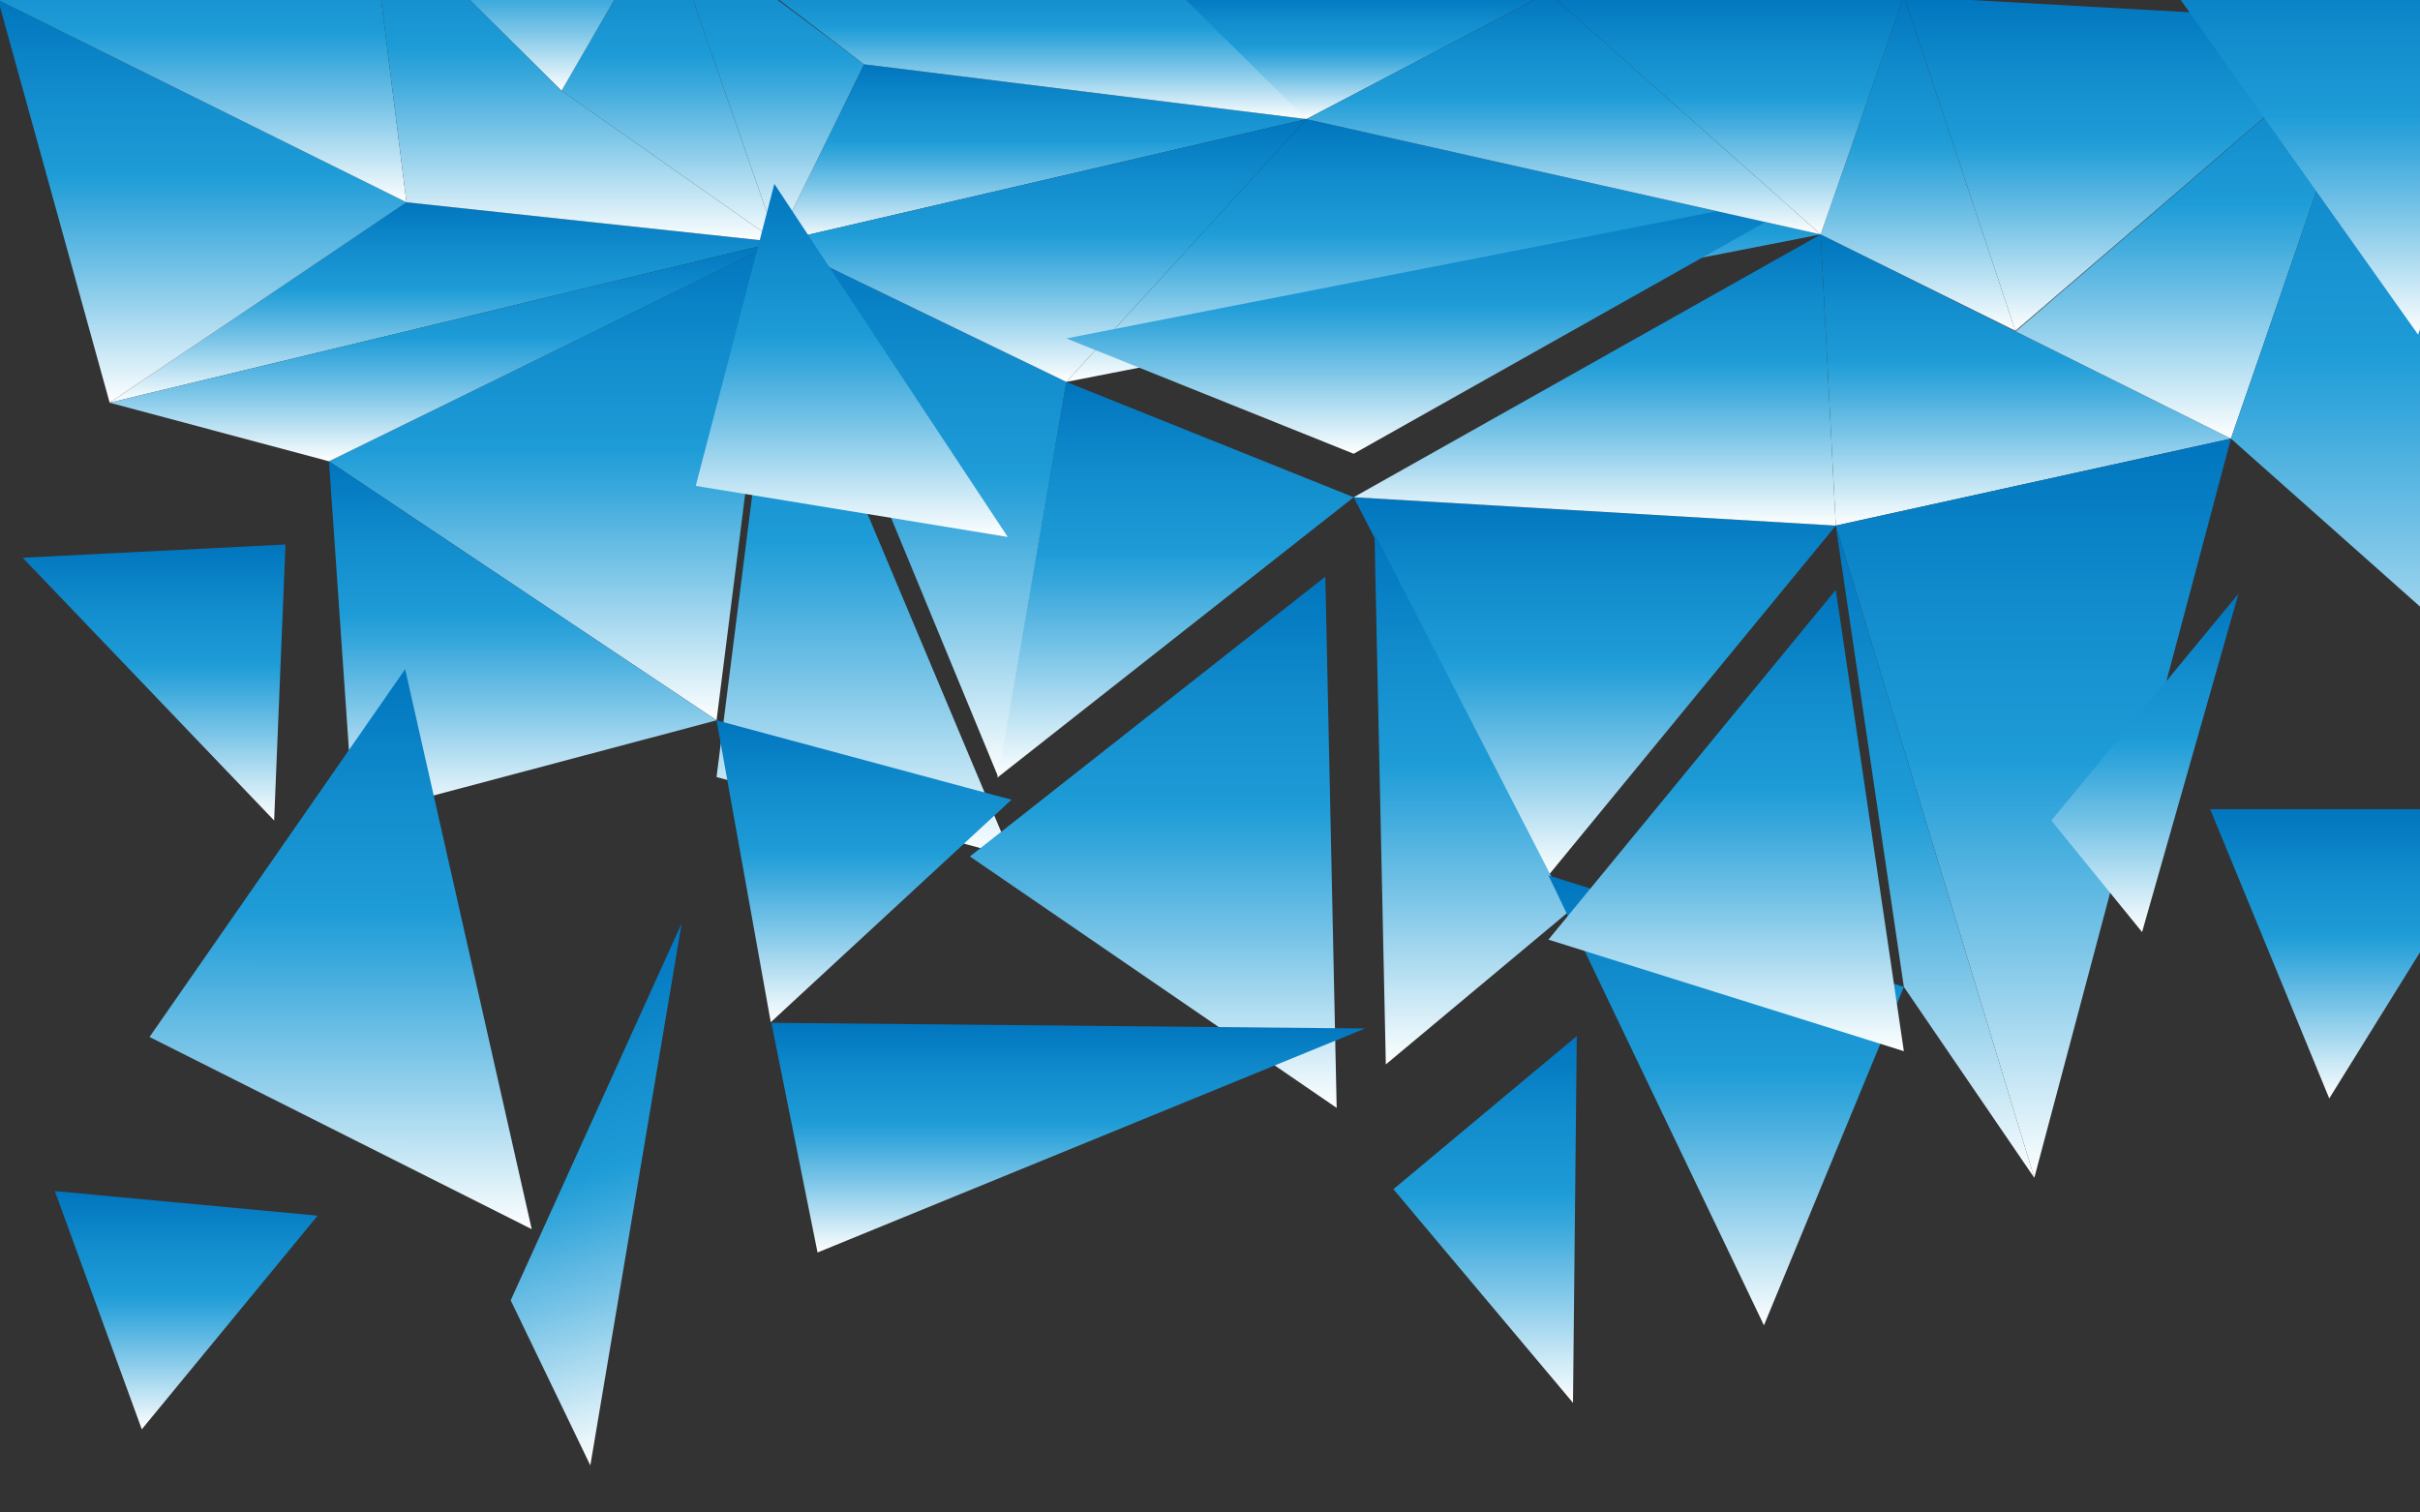 <?xml version="1.0" encoding="utf-8"?>
<!-- Generator: Adobe Illustrator 23.0.1, SVG Export Plug-In . SVG Version: 6.00 Build 0)  -->
<svg version="1.1" id="Layer_1" xmlns="http://www.w3.org/2000/svg" xmlns:xlink="http://www.w3.org/1999/xlink" x="0px" y="0px"
	 viewBox="0 0 1280 800" style="enable-background:new 0 0 1280 800;" xml:space="preserve" preserveAspectRatio="none"> 
<rect x="0" y="0" width="1280" height="800" fill="#333333" stroke="none"/> 
<style type="text/css">
	.st0{fill:url(#SVGID_1_);}
	.st1{fill:url(#SVGID_2_);}
	.st2{fill:url(#SVGID_3_);}
	.st3{fill:url(#SVGID_4_);}
	.st4{fill:url(#SVGID_5_);}
	.st5{fill:url(#SVGID_6_);}
	.st6{fill:url(#SVGID_7_);}
	.st7{fill:url(#SVGID_8_);}
	.st8{fill:url(#SVGID_9_);}
	.st9{fill:url(#SVGID_10_);}
	.st10{fill:url(#SVGID_11_);}
	.st11{fill:url(#SVGID_12_);}
	.st12{fill:url(#SVGID_13_);}
	.st13{fill:url(#SVGID_14_);}
	.st14{fill:url(#SVGID_15_);}
	.st15{fill:url(#SVGID_16_);}
	.st16{fill:url(#SVGID_17_);}
	.st17{fill:url(#SVGID_18_);}
	.st18{fill:url(#SVGID_19_);}
	.st19{fill:url(#SVGID_20_);}
	.st20{fill:url(#SVGID_21_);}
	.st21{fill:url(#SVGID_22_);}
	.st22{fill:url(#SVGID_23_);}
	.st23{fill:url(#SVGID_24_);}
	.st24{fill:url(#SVGID_25_);}
	.st25{fill:url(#SVGID_26_);}
	.st26{fill:url(#SVGID_27_);}
	.st27{fill:url(#SVGID_28_);}
	.st28{fill:url(#SVGID_29_);}
	.st29{fill:url(#SVGID_30_);}
	.st30{fill:url(#SVGID_31_);}
	.st31{fill:url(#SVGID_32_);}
	.st32{fill:url(#SVGID_33_);}
	.st33{fill:url(#SVGID_34_);}
	.st34{fill:url(#SVGID_35_);}
	.st35{fill:url(#SVGID_36_);}
	.st36{fill:url(#SVGID_37_);}
	.st37{fill:url(#SVGID_38_);}
	.st38{fill:url(#SVGID_39_);}
	.st39{fill:url(#SVGID_40_);}
	.st40{fill:url(#SVGID_41_);}
	.st41{fill:url(#SVGID_42_);}
	.st42{fill:url(#SVGID_43_);}
	.st43{fill:url(#SVGID_44_);}
	.st44{fill:url(#SVGID_45_);}
</style>
<linearGradient id="SVGID_1_" gradientUnits="userSpaceOnUse" x1="234.5" y1="213" x2="234.5" y2="107">
	<stop  offset="0" style="stop-color:#FFFFFF"/>
	<stop  offset="0.049" style="stop-color:#E9F6FB"/>
	<stop  offset="0.307" style="stop-color:#7DC6E8"/>
	<stop  offset="0.485" style="stop-color:#39A8DC"/>
	<stop  offset="0.567" style="stop-color:#1E9CD7"/>
	<stop  offset="0.784" style="stop-color:#118BCC"/>
	<stop  offset="1" style="stop-color:#0075BE"/>
</linearGradient>
<polygon class="st0" points="58,213 411,128 215,107 "/>
<linearGradient id="SVGID_2_" gradientUnits="userSpaceOnUse" x1="292.5" y1="381" x2="292.5" y2="128">
	<stop  offset="0" style="stop-color:#FFFFFF"/>
	<stop  offset="0.049" style="stop-color:#E9F6FB"/>
	<stop  offset="0.307" style="stop-color:#7DC6E8"/>
	<stop  offset="0.485" style="stop-color:#39A8DC"/>
	<stop  offset="0.567" style="stop-color:#1E9CD7"/>
	<stop  offset="0.784" style="stop-color:#118BCC"/>
	<stop  offset="1" style="stop-color:#0075BE"/>
</linearGradient>
<polygon class="st1" points="174,244 379,381 411,128 "/>
<linearGradient id="SVGID_3_" gradientUnits="userSpaceOnUse" x1="234.5" y1="244" x2="234.5" y2="128">
	<stop  offset="0" style="stop-color:#FFFFFF"/>
	<stop  offset="0.049" style="stop-color:#E9F6FB"/>
	<stop  offset="0.307" style="stop-color:#7DC6E8"/>
	<stop  offset="0.485" style="stop-color:#39A8DC"/>
	<stop  offset="0.567" style="stop-color:#1E9CD7"/>
	<stop  offset="0.784" style="stop-color:#118BCC"/>
	<stop  offset="1" style="stop-color:#0075BE"/>
</linearGradient>
<polygon class="st2" points="58,213 174,244 411,128 "/>
<linearGradient id="SVGID_4_" gradientUnits="userSpaceOnUse" x1="276.5" y1="432" x2="276.5" y2="244">
	<stop  offset="0" style="stop-color:#FFFFFF"/>
	<stop  offset="0.049" style="stop-color:#E9F6FB"/>
	<stop  offset="0.307" style="stop-color:#7DC6E8"/>
	<stop  offset="0.485" style="stop-color:#39A8DC"/>
	<stop  offset="0.567" style="stop-color:#1E9CD7"/>
	<stop  offset="0.784" style="stop-color:#118BCC"/>
	<stop  offset="1" style="stop-color:#0075BE"/>
</linearGradient>
<polygon class="st3" points="187,432 174,244 379,381 "/>
<linearGradient id="SVGID_5_" gradientUnits="userSpaceOnUse" x1="457" y1="453" x2="457" y2="158">
	<stop  offset="0" style="stop-color:#FFFFFF"/>
	<stop  offset="0.049" style="stop-color:#E9F6FB"/>
	<stop  offset="0.307" style="stop-color:#7DC6E8"/>
	<stop  offset="0.485" style="stop-color:#39A8DC"/>
	<stop  offset="0.567" style="stop-color:#1E9CD7"/>
	<stop  offset="0.784" style="stop-color:#118BCC"/>
	<stop  offset="1" style="stop-color:#0075BE"/>
</linearGradient>
<polygon class="st4" points="535,453 379,411 411,158 "/>
<linearGradient id="SVGID_6_" gradientUnits="userSpaceOnUse" x1="551" y1="128" x2="551" y2="34">
	<stop  offset="0" style="stop-color:#FFFFFF"/>
	<stop  offset="0.049" style="stop-color:#E9F6FB"/>
	<stop  offset="0.307" style="stop-color:#7DC6E8"/>
	<stop  offset="0.485" style="stop-color:#39A8DC"/>
	<stop  offset="0.567" style="stop-color:#1E9CD7"/>
	<stop  offset="0.784" style="stop-color:#118BCC"/>
	<stop  offset="1" style="stop-color:#0075BE"/>
</linearGradient>
<polygon class="st5" points="691,63 411,128 457,34 "/>
<linearGradient id="SVGID_7_" gradientUnits="userSpaceOnUse" x1="621.787" y1="411.274" x2="621.787" y2="202">
	<stop  offset="0" style="stop-color:#FFFFFF"/>
	<stop  offset="0.049" style="stop-color:#E9F6FB"/>
	<stop  offset="0.307" style="stop-color:#7DC6E8"/>
	<stop  offset="0.485" style="stop-color:#39A8DC"/>
	<stop  offset="0.567" style="stop-color:#1E9CD7"/>
	<stop  offset="0.784" style="stop-color:#118BCC"/>
	<stop  offset="1" style="stop-color:#0075BE"/>
</linearGradient>
<polygon class="st6" points="716,263 527.57,411.27 564,202 "/>
<linearGradient id="SVGID_8_" gradientUnits="userSpaceOnUse" x1="487.5" y1="411" x2="487.5" y2="128">
	<stop  offset="0" style="stop-color:#FFFFFF"/>
	<stop  offset="0.049" style="stop-color:#E9F6FB"/>
	<stop  offset="0.307" style="stop-color:#7DC6E8"/>
	<stop  offset="0.485" style="stop-color:#39A8DC"/>
	<stop  offset="0.567" style="stop-color:#1E9CD7"/>
	<stop  offset="0.784" style="stop-color:#118BCC"/>
	<stop  offset="1" style="stop-color:#0075BE"/>
</linearGradient>
<polygon class="st7" points="411,128 564,202 528,411 "/>
<linearGradient id="SVGID_9_" gradientUnits="userSpaceOnUse" x1="763.5" y1="202" x2="763.5" y2="63">
	<stop  offset="0" style="stop-color:#FFFFFF"/>
	<stop  offset="0.049" style="stop-color:#E9F6FB"/>
	<stop  offset="0.307" style="stop-color:#7DC6E8"/>
	<stop  offset="0.485" style="stop-color:#39A8DC"/>
	<stop  offset="0.567" style="stop-color:#1E9CD7"/>
	<stop  offset="0.784" style="stop-color:#118BCC"/>
	<stop  offset="1" style="stop-color:#0075BE"/>
</linearGradient>
<polygon class="st8" points="691,63 963,124 564,202 "/>
<linearGradient id="SVGID_10_" gradientUnits="userSpaceOnUse" x1="551" y1="202" x2="551" y2="63">
	<stop  offset="0" style="stop-color:#FFFFFF"/>
	<stop  offset="0.049" style="stop-color:#E9F6FB"/>
	<stop  offset="0.307" style="stop-color:#7DC6E8"/>
	<stop  offset="0.485" style="stop-color:#39A8DC"/>
	<stop  offset="0.567" style="stop-color:#1E9CD7"/>
	<stop  offset="0.784" style="stop-color:#118BCC"/>
	<stop  offset="1" style="stop-color:#0075BE"/>
</linearGradient>
<polygon class="st9" points="411,128 564,202 691,63 "/>
<linearGradient id="SVGID_11_" gradientUnits="userSpaceOnUse" x1="843.5" y1="463" x2="843.5" y2="263">
	<stop  offset="0" style="stop-color:#FFFFFF"/>
	<stop  offset="0.049" style="stop-color:#E9F6FB"/>
	<stop  offset="0.307" style="stop-color:#7DC6E8"/>
	<stop  offset="0.485" style="stop-color:#39A8DC"/>
	<stop  offset="0.567" style="stop-color:#1E9CD7"/>
	<stop  offset="0.784" style="stop-color:#118BCC"/>
	<stop  offset="1" style="stop-color:#0075BE"/>
</linearGradient>
<polygon class="st10" points="971,278 716,263 819,463 "/>
<linearGradient id="SVGID_12_" gradientUnits="userSpaceOnUse" x1="843.5" y1="278" x2="843.5" y2="124">
	<stop  offset="0" style="stop-color:#FFFFFF"/>
	<stop  offset="0.049" style="stop-color:#E9F6FB"/>
	<stop  offset="0.307" style="stop-color:#7DC6E8"/>
	<stop  offset="0.485" style="stop-color:#39A8DC"/>
	<stop  offset="0.567" style="stop-color:#1E9CD7"/>
	<stop  offset="0.784" style="stop-color:#118BCC"/>
	<stop  offset="1" style="stop-color:#0075BE"/>
</linearGradient>
<polygon class="st11" points="963,124 971,278 716,263 "/>
<linearGradient id="SVGID_13_" gradientUnits="userSpaceOnUse" x1="763.5" y1="240" x2="763.5" y2="101">
	<stop  offset="0" style="stop-color:#FFFFFF"/>
	<stop  offset="0.049" style="stop-color:#E9F6FB"/>
	<stop  offset="0.307" style="stop-color:#7DC6E8"/>
	<stop  offset="0.485" style="stop-color:#39A8DC"/>
	<stop  offset="0.567" style="stop-color:#1E9CD7"/>
	<stop  offset="0.784" style="stop-color:#118BCC"/>
	<stop  offset="1" style="stop-color:#0075BE"/>
</linearGradient>
<polygon class="st12" points="564,179 716,240 963,101 "/>
<linearGradient id="SVGID_14_" gradientUnits="userSpaceOnUse" x1="610" y1="586" x2="610" y2="305">
	<stop  offset="0" style="stop-color:#FFFFFF"/>
	<stop  offset="0.049" style="stop-color:#E9F6FB"/>
	<stop  offset="0.307" style="stop-color:#7DC6E8"/>
	<stop  offset="0.485" style="stop-color:#39A8DC"/>
	<stop  offset="0.567" style="stop-color:#1E9CD7"/>
	<stop  offset="0.784" style="stop-color:#118BCC"/>
	<stop  offset="1" style="stop-color:#0075BE"/>
</linearGradient>
<polygon class="st13" points="513,453 707,586 701,305 "/>
<linearGradient id="SVGID_15_" gradientUnits="userSpaceOnUse" x1="778.5" y1="563" x2="778.5" y2="282">
	<stop  offset="0" style="stop-color:#FFFFFF"/>
	<stop  offset="0.049" style="stop-color:#E9F6FB"/>
	<stop  offset="0.307" style="stop-color:#7DC6E8"/>
	<stop  offset="0.485" style="stop-color:#39A8DC"/>
	<stop  offset="0.567" style="stop-color:#1E9CD7"/>
	<stop  offset="0.784" style="stop-color:#118BCC"/>
	<stop  offset="1" style="stop-color:#0075BE"/>
</linearGradient>
<polygon class="st14" points="830,482 733,563 727,282 "/>
<linearGradient id="SVGID_16_" gradientUnits="userSpaceOnUse" x1="1071.5" y1="278" x2="1071.5" y2="124">
	<stop  offset="0" style="stop-color:#FFFFFF"/>
	<stop  offset="0.049" style="stop-color:#E9F6FB"/>
	<stop  offset="0.307" style="stop-color:#7DC6E8"/>
	<stop  offset="0.485" style="stop-color:#39A8DC"/>
	<stop  offset="0.567" style="stop-color:#1E9CD7"/>
	<stop  offset="0.784" style="stop-color:#118BCC"/>
	<stop  offset="1" style="stop-color:#0075BE"/>
</linearGradient>
<polygon class="st15" points="1180,232 971,278 963,124 "/>
<linearGradient id="SVGID_17_" gradientUnits="userSpaceOnUse" x1="1161.073" y1="232" x2="1161.073" y2="12">
	<stop  offset="0" style="stop-color:#FFFFFF"/>
	<stop  offset="0.049" style="stop-color:#E9F6FB"/>
	<stop  offset="0.307" style="stop-color:#7DC6E8"/>
	<stop  offset="0.485" style="stop-color:#39A8DC"/>
	<stop  offset="0.567" style="stop-color:#1E9CD7"/>
	<stop  offset="0.784" style="stop-color:#118BCC"/>
	<stop  offset="1" style="stop-color:#0075BE"/>
</linearGradient>
<polygon class="st16" points="1256,12 1180,232 1066.15,175.29 "/>
<linearGradient id="SVGID_18_" gradientUnits="userSpaceOnUse" x1="1014.5" y1="175" x2="1014.5" y2="-2">
	<stop  offset="0" style="stop-color:#FFFFFF"/>
	<stop  offset="0.049" style="stop-color:#E9F6FB"/>
	<stop  offset="0.307" style="stop-color:#7DC6E8"/>
	<stop  offset="0.485" style="stop-color:#39A8DC"/>
	<stop  offset="0.567" style="stop-color:#1E9CD7"/>
	<stop  offset="0.784" style="stop-color:#118BCC"/>
	<stop  offset="1" style="stop-color:#0075BE"/>
</linearGradient>
<polygon class="st17" points="963,124 1007,-2 1066,175 "/>
<linearGradient id="SVGID_19_" gradientUnits="userSpaceOnUse" x1="1131.5" y1="175" x2="1131.5" y2="-2">
	<stop  offset="0" style="stop-color:#FFFFFF"/>
	<stop  offset="0.049" style="stop-color:#E9F6FB"/>
	<stop  offset="0.307" style="stop-color:#7DC6E8"/>
	<stop  offset="0.485" style="stop-color:#39A8DC"/>
	<stop  offset="0.567" style="stop-color:#1E9CD7"/>
	<stop  offset="0.784" style="stop-color:#118BCC"/>
	<stop  offset="1" style="stop-color:#0075BE"/>
</linearGradient>
<polygon class="st18" points="1007,-2 1256,12 1066,175 "/>
<linearGradient id="SVGID_20_" gradientUnits="userSpaceOnUse" x1="913" y1="124" x2="913" y2="-4">
	<stop  offset="0" style="stop-color:#FFFFFF"/>
	<stop  offset="0.049" style="stop-color:#E9F6FB"/>
	<stop  offset="0.307" style="stop-color:#7DC6E8"/>
	<stop  offset="0.485" style="stop-color:#39A8DC"/>
	<stop  offset="0.567" style="stop-color:#1E9CD7"/>
	<stop  offset="0.784" style="stop-color:#118BCC"/>
	<stop  offset="1" style="stop-color:#0075BE"/>
</linearGradient>
<polygon class="st19" points="819,-4 963,124 1007,-2 "/>
<linearGradient id="SVGID_21_" gradientUnits="userSpaceOnUse" x1="716" y1="63" x2="716" y2="-4">
	<stop  offset="0" style="stop-color:#FFFFFF"/>
	<stop  offset="0.049" style="stop-color:#E9F6FB"/>
	<stop  offset="0.307" style="stop-color:#7DC6E8"/>
	<stop  offset="0.485" style="stop-color:#39A8DC"/>
	<stop  offset="0.567" style="stop-color:#1E9CD7"/>
	<stop  offset="0.784" style="stop-color:#118BCC"/>
	<stop  offset="1" style="stop-color:#0075BE"/>
</linearGradient>
<polygon class="st20" points="613,-2 691,63 819,-4 "/>
<linearGradient id="SVGID_22_" gradientUnits="userSpaceOnUse" x1="827" y1="124" x2="827" y2="-4">
	<stop  offset="0" style="stop-color:#FFFFFF"/>
	<stop  offset="0.049" style="stop-color:#E9F6FB"/>
	<stop  offset="0.307" style="stop-color:#7DC6E8"/>
	<stop  offset="0.485" style="stop-color:#39A8DC"/>
	<stop  offset="0.567" style="stop-color:#1E9CD7"/>
	<stop  offset="0.784" style="stop-color:#118BCC"/>
	<stop  offset="1" style="stop-color:#0075BE"/>
</linearGradient>
<polygon class="st21" points="963,124 691,63 819,-4 "/>
<linearGradient id="SVGID_23_" gradientUnits="userSpaceOnUse" x1="1283" y1="415" x2="1283" y2="12">
	<stop  offset="0" style="stop-color:#FFFFFF"/>
	<stop  offset="0.049" style="stop-color:#E9F6FB"/>
	<stop  offset="0.307" style="stop-color:#7DC6E8"/>
	<stop  offset="0.485" style="stop-color:#39A8DC"/>
	<stop  offset="0.567" style="stop-color:#1E9CD7"/>
	<stop  offset="0.784" style="stop-color:#118BCC"/>
	<stop  offset="1" style="stop-color:#0075BE"/>
</linearGradient>
<polygon class="st22" points="1386,415 1180,232 1256,12 "/>
<linearGradient id="SVGID_24_" gradientUnits="userSpaceOnUse" x1="1075.5" y1="623" x2="1075.5" y2="232">
	<stop  offset="0" style="stop-color:#FFFFFF"/>
	<stop  offset="0.049" style="stop-color:#E9F6FB"/>
	<stop  offset="0.307" style="stop-color:#7DC6E8"/>
	<stop  offset="0.485" style="stop-color:#39A8DC"/>
	<stop  offset="0.567" style="stop-color:#1E9CD7"/>
	<stop  offset="0.784" style="stop-color:#118BCC"/>
	<stop  offset="1" style="stop-color:#0075BE"/>
</linearGradient>
<polygon class="st23" points="971,278 1076,623 1180,232 "/>
<linearGradient id="SVGID_25_" gradientUnits="userSpaceOnUse" x1="913" y1="701" x2="913" y2="463">
	<stop  offset="0" style="stop-color:#FFFFFF"/>
	<stop  offset="0.049" style="stop-color:#E9F6FB"/>
	<stop  offset="0.307" style="stop-color:#7DC6E8"/>
	<stop  offset="0.485" style="stop-color:#39A8DC"/>
	<stop  offset="0.567" style="stop-color:#1E9CD7"/>
	<stop  offset="0.784" style="stop-color:#118BCC"/>
	<stop  offset="1" style="stop-color:#0075BE"/>
</linearGradient>
<polygon class="st24" points="819,463 933,701 1007,522 "/>
<linearGradient id="SVGID_26_" gradientUnits="userSpaceOnUse" x1="913" y1="556" x2="913" y2="312">
	<stop  offset="0" style="stop-color:#FFFFFF"/>
	<stop  offset="0.049" style="stop-color:#E9F6FB"/>
	<stop  offset="0.307" style="stop-color:#7DC6E8"/>
	<stop  offset="0.485" style="stop-color:#39A8DC"/>
	<stop  offset="0.567" style="stop-color:#1E9CD7"/>
	<stop  offset="0.784" style="stop-color:#118BCC"/>
	<stop  offset="1" style="stop-color:#0075BE"/>
</linearGradient>
<polygon class="st25" points="971,312 1007,556 819,497 "/>
<linearGradient id="SVGID_27_" gradientUnits="userSpaceOnUse" x1="1023.5" y1="623" x2="1023.5" y2="278">
	<stop  offset="0" style="stop-color:#FFFFFF"/>
	<stop  offset="0.049" style="stop-color:#E9F6FB"/>
	<stop  offset="0.307" style="stop-color:#7DC6E8"/>
	<stop  offset="0.485" style="stop-color:#39A8DC"/>
	<stop  offset="0.567" style="stop-color:#1E9CD7"/>
	<stop  offset="0.784" style="stop-color:#118BCC"/>
	<stop  offset="1" style="stop-color:#0075BE"/>
</linearGradient>
<polygon class="st26" points="1076,623 1007,522 971,278 "/>
<linearGradient id="SVGID_28_" gradientUnits="userSpaceOnUse" x1="378.248" y1="849.649" x2="211.75" y2="493.108" gradientTransform="matrix(0.469 0.148 -0.219 0.693 324.043 128.881)">
	<stop  offset="0" style="stop-color:#FFFFFF"/>
	<stop  offset="0.049" style="stop-color:#E9F6FB"/>
	<stop  offset="0.307" style="stop-color:#7DC6E8"/>
	<stop  offset="0.485" style="stop-color:#39A8DC"/>
	<stop  offset="0.567" style="stop-color:#1E9CD7"/>
	<stop  offset="0.784" style="stop-color:#118BCC"/>
	<stop  offset="1" style="stop-color:#0075BE"/>
</linearGradient>
<polygon class="st27" points="360.56,488.35 270.13,687.79 312.24,775.09 "/>
<linearGradient id="SVGID_29_" gradientUnits="userSpaceOnUse" x1="457" y1="540.684" x2="457" y2="381">
	<stop  offset="0" style="stop-color:#FFFFFF"/>
	<stop  offset="0.049" style="stop-color:#E9F6FB"/>
	<stop  offset="0.307" style="stop-color:#7DC6E8"/>
	<stop  offset="0.485" style="stop-color:#39A8DC"/>
	<stop  offset="0.567" style="stop-color:#1E9CD7"/>
	<stop  offset="0.784" style="stop-color:#118BCC"/>
	<stop  offset="1" style="stop-color:#0075BE"/>
</linearGradient>
<polygon class="st28" points="535,423 407.68,540.68 379,381 "/>
<linearGradient id="SVGID_30_" gradientUnits="userSpaceOnUse" x1="565" y1="662.481" x2="565" y2="541">
	<stop  offset="0" style="stop-color:#FFFFFF"/>
	<stop  offset="0.049" style="stop-color:#E9F6FB"/>
	<stop  offset="0.307" style="stop-color:#7DC6E8"/>
	<stop  offset="0.485" style="stop-color:#39A8DC"/>
	<stop  offset="0.567" style="stop-color:#1E9CD7"/>
	<stop  offset="0.784" style="stop-color:#118BCC"/>
	<stop  offset="1" style="stop-color:#0075BE"/>
</linearGradient>
<polygon class="st29" points="722,544 432.42,662.48 408,541 "/>
<linearGradient id="SVGID_31_" gradientUnits="userSpaceOnUse" x1="785.5" y1="742" x2="785.5" y2="548">
	<stop  offset="0" style="stop-color:#FFFFFF"/>
	<stop  offset="0.049" style="stop-color:#E9F6FB"/>
	<stop  offset="0.307" style="stop-color:#7DC6E8"/>
	<stop  offset="0.485" style="stop-color:#39A8DC"/>
	<stop  offset="0.567" style="stop-color:#1E9CD7"/>
	<stop  offset="0.784" style="stop-color:#118BCC"/>
	<stop  offset="1" style="stop-color:#0075BE"/>
</linearGradient>
<polygon class="st30" points="832,742 737,629 834,548 "/>
<linearGradient id="SVGID_32_" gradientUnits="userSpaceOnUse" x1="98.5" y1="756" x2="98.5" y2="630">
	<stop  offset="0" style="stop-color:#FFFFFF"/>
	<stop  offset="0.049" style="stop-color:#E9F6FB"/>
	<stop  offset="0.307" style="stop-color:#7DC6E8"/>
	<stop  offset="0.485" style="stop-color:#39A8DC"/>
	<stop  offset="0.567" style="stop-color:#1E9CD7"/>
	<stop  offset="0.784" style="stop-color:#118BCC"/>
	<stop  offset="1" style="stop-color:#0075BE"/>
</linearGradient>
<polygon class="st31" points="168,643 75,756 29,630 "/>
<linearGradient id="SVGID_33_" gradientUnits="userSpaceOnUse" x1="107" y1="213" x2="107" y2="0">
	<stop  offset="0" style="stop-color:#FFFFFF"/>
	<stop  offset="0.049" style="stop-color:#E9F6FB"/>
	<stop  offset="0.307" style="stop-color:#7DC6E8"/>
	<stop  offset="0.485" style="stop-color:#39A8DC"/>
	<stop  offset="0.567" style="stop-color:#1E9CD7"/>
	<stop  offset="0.784" style="stop-color:#118BCC"/>
	<stop  offset="1" style="stop-color:#0075BE"/>
</linearGradient>
<polygon class="st32" points="-1,0 58,213 215,107 "/>
<linearGradient id="SVGID_34_" gradientUnits="userSpaceOnUse" x1="107" y1="107" x2="107" y2="-53">
	<stop  offset="0" style="stop-color:#FFFFFF"/>
	<stop  offset="0.049" style="stop-color:#E9F6FB"/>
	<stop  offset="0.307" style="stop-color:#7DC6E8"/>
	<stop  offset="0.485" style="stop-color:#39A8DC"/>
	<stop  offset="0.567" style="stop-color:#1E9CD7"/>
	<stop  offset="0.784" style="stop-color:#118BCC"/>
	<stop  offset="1" style="stop-color:#0075BE"/>
</linearGradient>
<polygon class="st33" points="195,-53 215,107 -1,0 "/>
<linearGradient id="SVGID_35_" gradientUnits="userSpaceOnUse" x1="404" y1="128" x2="404" y2="-45">
	<stop  offset="0" style="stop-color:#FFFFFF"/>
	<stop  offset="0.049" style="stop-color:#E9F6FB"/>
	<stop  offset="0.307" style="stop-color:#7DC6E8"/>
	<stop  offset="0.485" style="stop-color:#39A8DC"/>
	<stop  offset="0.567" style="stop-color:#1E9CD7"/>
	<stop  offset="0.784" style="stop-color:#118BCC"/>
	<stop  offset="1" style="stop-color:#0075BE"/>
</linearGradient>
<polygon class="st34" points="351,-45 411,128 457,34 "/>
<linearGradient id="SVGID_36_" gradientUnits="userSpaceOnUse" x1="354" y1="128" x2="354" y2="-45">
	<stop  offset="0" style="stop-color:#FFFFFF"/>
	<stop  offset="0.049" style="stop-color:#E9F6FB"/>
	<stop  offset="0.307" style="stop-color:#7DC6E8"/>
	<stop  offset="0.485" style="stop-color:#39A8DC"/>
	<stop  offset="0.567" style="stop-color:#1E9CD7"/>
	<stop  offset="0.784" style="stop-color:#118BCC"/>
	<stop  offset="1" style="stop-color:#0075BE"/>
</linearGradient>
<polygon class="st35" points="297,48 411,128 351,-45 "/>
<linearGradient id="SVGID_37_" gradientUnits="userSpaceOnUse" x1="273" y1="48" x2="273" y2="-53">
	<stop  offset="0" style="stop-color:#FFFFFF"/>
	<stop  offset="0.049" style="stop-color:#E9F6FB"/>
	<stop  offset="0.307" style="stop-color:#7DC6E8"/>
	<stop  offset="0.485" style="stop-color:#39A8DC"/>
	<stop  offset="0.567" style="stop-color:#1E9CD7"/>
	<stop  offset="0.784" style="stop-color:#118BCC"/>
	<stop  offset="1" style="stop-color:#0075BE"/>
</linearGradient>
<polygon class="st36" points="195,-53 351,-45 297,48 "/>
<linearGradient id="SVGID_38_" gradientUnits="userSpaceOnUse" x1="303" y1="128" x2="303" y2="-53">
	<stop  offset="0" style="stop-color:#FFFFFF"/>
	<stop  offset="0.049" style="stop-color:#E9F6FB"/>
	<stop  offset="0.307" style="stop-color:#7DC6E8"/>
	<stop  offset="0.485" style="stop-color:#39A8DC"/>
	<stop  offset="0.567" style="stop-color:#1E9CD7"/>
	<stop  offset="0.784" style="stop-color:#118BCC"/>
	<stop  offset="1" style="stop-color:#0075BE"/>
</linearGradient>
<polygon class="st37" points="215,107 411,128 297,48 195,-53 "/>
<linearGradient id="SVGID_39_" gradientUnits="userSpaceOnUse" x1="133.817" y1="640.852" x2="248.537" y2="367.782" gradientTransform="matrix(0.922 -0.387 0.387 0.922 -191.424 111.127)">
	<stop  offset="0" style="stop-color:#FFFFFF"/>
	<stop  offset="0.049" style="stop-color:#E9F6FB"/>
	<stop  offset="0.307" style="stop-color:#7DC6E8"/>
	<stop  offset="0.485" style="stop-color:#39A8DC"/>
	<stop  offset="0.567" style="stop-color:#1E9CD7"/>
	<stop  offset="0.784" style="stop-color:#118BCC"/>
	<stop  offset="1" style="stop-color:#0075BE"/>
</linearGradient>
<polygon class="st38" points="79.09,548.49 281.24,650.13 214.29,353.94 "/>
<linearGradient id="SVGID_40_" gradientUnits="userSpaceOnUse" x1="81.5" y1="434" x2="81.5" y2="288">
	<stop  offset="0" style="stop-color:#FFFFFF"/>
	<stop  offset="0.049" style="stop-color:#E9F6FB"/>
	<stop  offset="0.307" style="stop-color:#7DC6E8"/>
	<stop  offset="0.485" style="stop-color:#39A8DC"/>
	<stop  offset="0.567" style="stop-color:#1E9CD7"/>
	<stop  offset="0.784" style="stop-color:#118BCC"/>
	<stop  offset="1" style="stop-color:#0075BE"/>
</linearGradient>
<polygon class="st39" points="12,295 145,434 151,288 "/>
<linearGradient id="SVGID_41_" gradientUnits="userSpaceOnUse" x1="450.5" y1="284" x2="450.5" y2="97.266">
	<stop  offset="0" style="stop-color:#FFFFFF"/>
	<stop  offset="0.049" style="stop-color:#E9F6FB"/>
	<stop  offset="0.307" style="stop-color:#7DC6E8"/>
	<stop  offset="0.485" style="stop-color:#39A8DC"/>
	<stop  offset="0.567" style="stop-color:#1E9CD7"/>
	<stop  offset="0.784" style="stop-color:#118BCC"/>
	<stop  offset="1" style="stop-color:#0075BE"/>
</linearGradient>
<polygon class="st40" points="409.58,97.27 368,257 533,284 "/>
<linearGradient id="SVGID_42_" gradientUnits="userSpaceOnUse" x1="1242.5" y1="177" x2="1242.5" y2="-28">
	<stop  offset="0" style="stop-color:#FFFFFF"/>
	<stop  offset="0.049" style="stop-color:#E9F6FB"/>
	<stop  offset="0.307" style="stop-color:#7DC6E8"/>
	<stop  offset="0.485" style="stop-color:#39A8DC"/>
	<stop  offset="0.567" style="stop-color:#1E9CD7"/>
	<stop  offset="0.784" style="stop-color:#118BCC"/>
	<stop  offset="1" style="stop-color:#0075BE"/>
</linearGradient>
<polygon class="st41" points="1350,-28 1135,-26 1279,177 "/>
<linearGradient id="SVGID_43_" gradientUnits="userSpaceOnUse" x1="1248" y1="581" x2="1248" y2="428">
	<stop  offset="0" style="stop-color:#FFFFFF"/>
	<stop  offset="0.049" style="stop-color:#E9F6FB"/>
	<stop  offset="0.307" style="stop-color:#7DC6E8"/>
	<stop  offset="0.485" style="stop-color:#39A8DC"/>
	<stop  offset="0.567" style="stop-color:#1E9CD7"/>
	<stop  offset="0.784" style="stop-color:#118BCC"/>
	<stop  offset="1" style="stop-color:#0075BE"/>
</linearGradient>
<polygon class="st42" points="1327,428 1169,428 1232,581 "/>
<linearGradient id="SVGID_44_" gradientUnits="userSpaceOnUse" x1="1134.5" y1="493" x2="1134.5" y2="314">
	<stop  offset="0" style="stop-color:#FFFFFF"/>
	<stop  offset="0.049" style="stop-color:#E9F6FB"/>
	<stop  offset="0.307" style="stop-color:#7DC6E8"/>
	<stop  offset="0.485" style="stop-color:#39A8DC"/>
	<stop  offset="0.567" style="stop-color:#1E9CD7"/>
	<stop  offset="0.784" style="stop-color:#118BCC"/>
	<stop  offset="1" style="stop-color:#0075BE"/>
</linearGradient>
<polygon class="st43" points="1184,314 1085,434 1133,493 "/>
<linearGradient id="SVGID_45_" gradientUnits="userSpaceOnUse" x1="537.922" y1="63" x2="537.922" y2="-23">
	<stop  offset="0" style="stop-color:#FFFFFF"/>
	<stop  offset="0.049" style="stop-color:#E9F6FB"/>
	<stop  offset="0.307" style="stop-color:#7DC6E8"/>
	<stop  offset="0.485" style="stop-color:#39A8DC"/>
	<stop  offset="0.567" style="stop-color:#1E9CD7"/>
	<stop  offset="0.784" style="stop-color:#118BCC"/>
	<stop  offset="1" style="stop-color:#0075BE"/>
</linearGradient>
<polygon class="st44" points="691,63 457,34 384.84,-20.72 604,-23 "/>
</svg>
